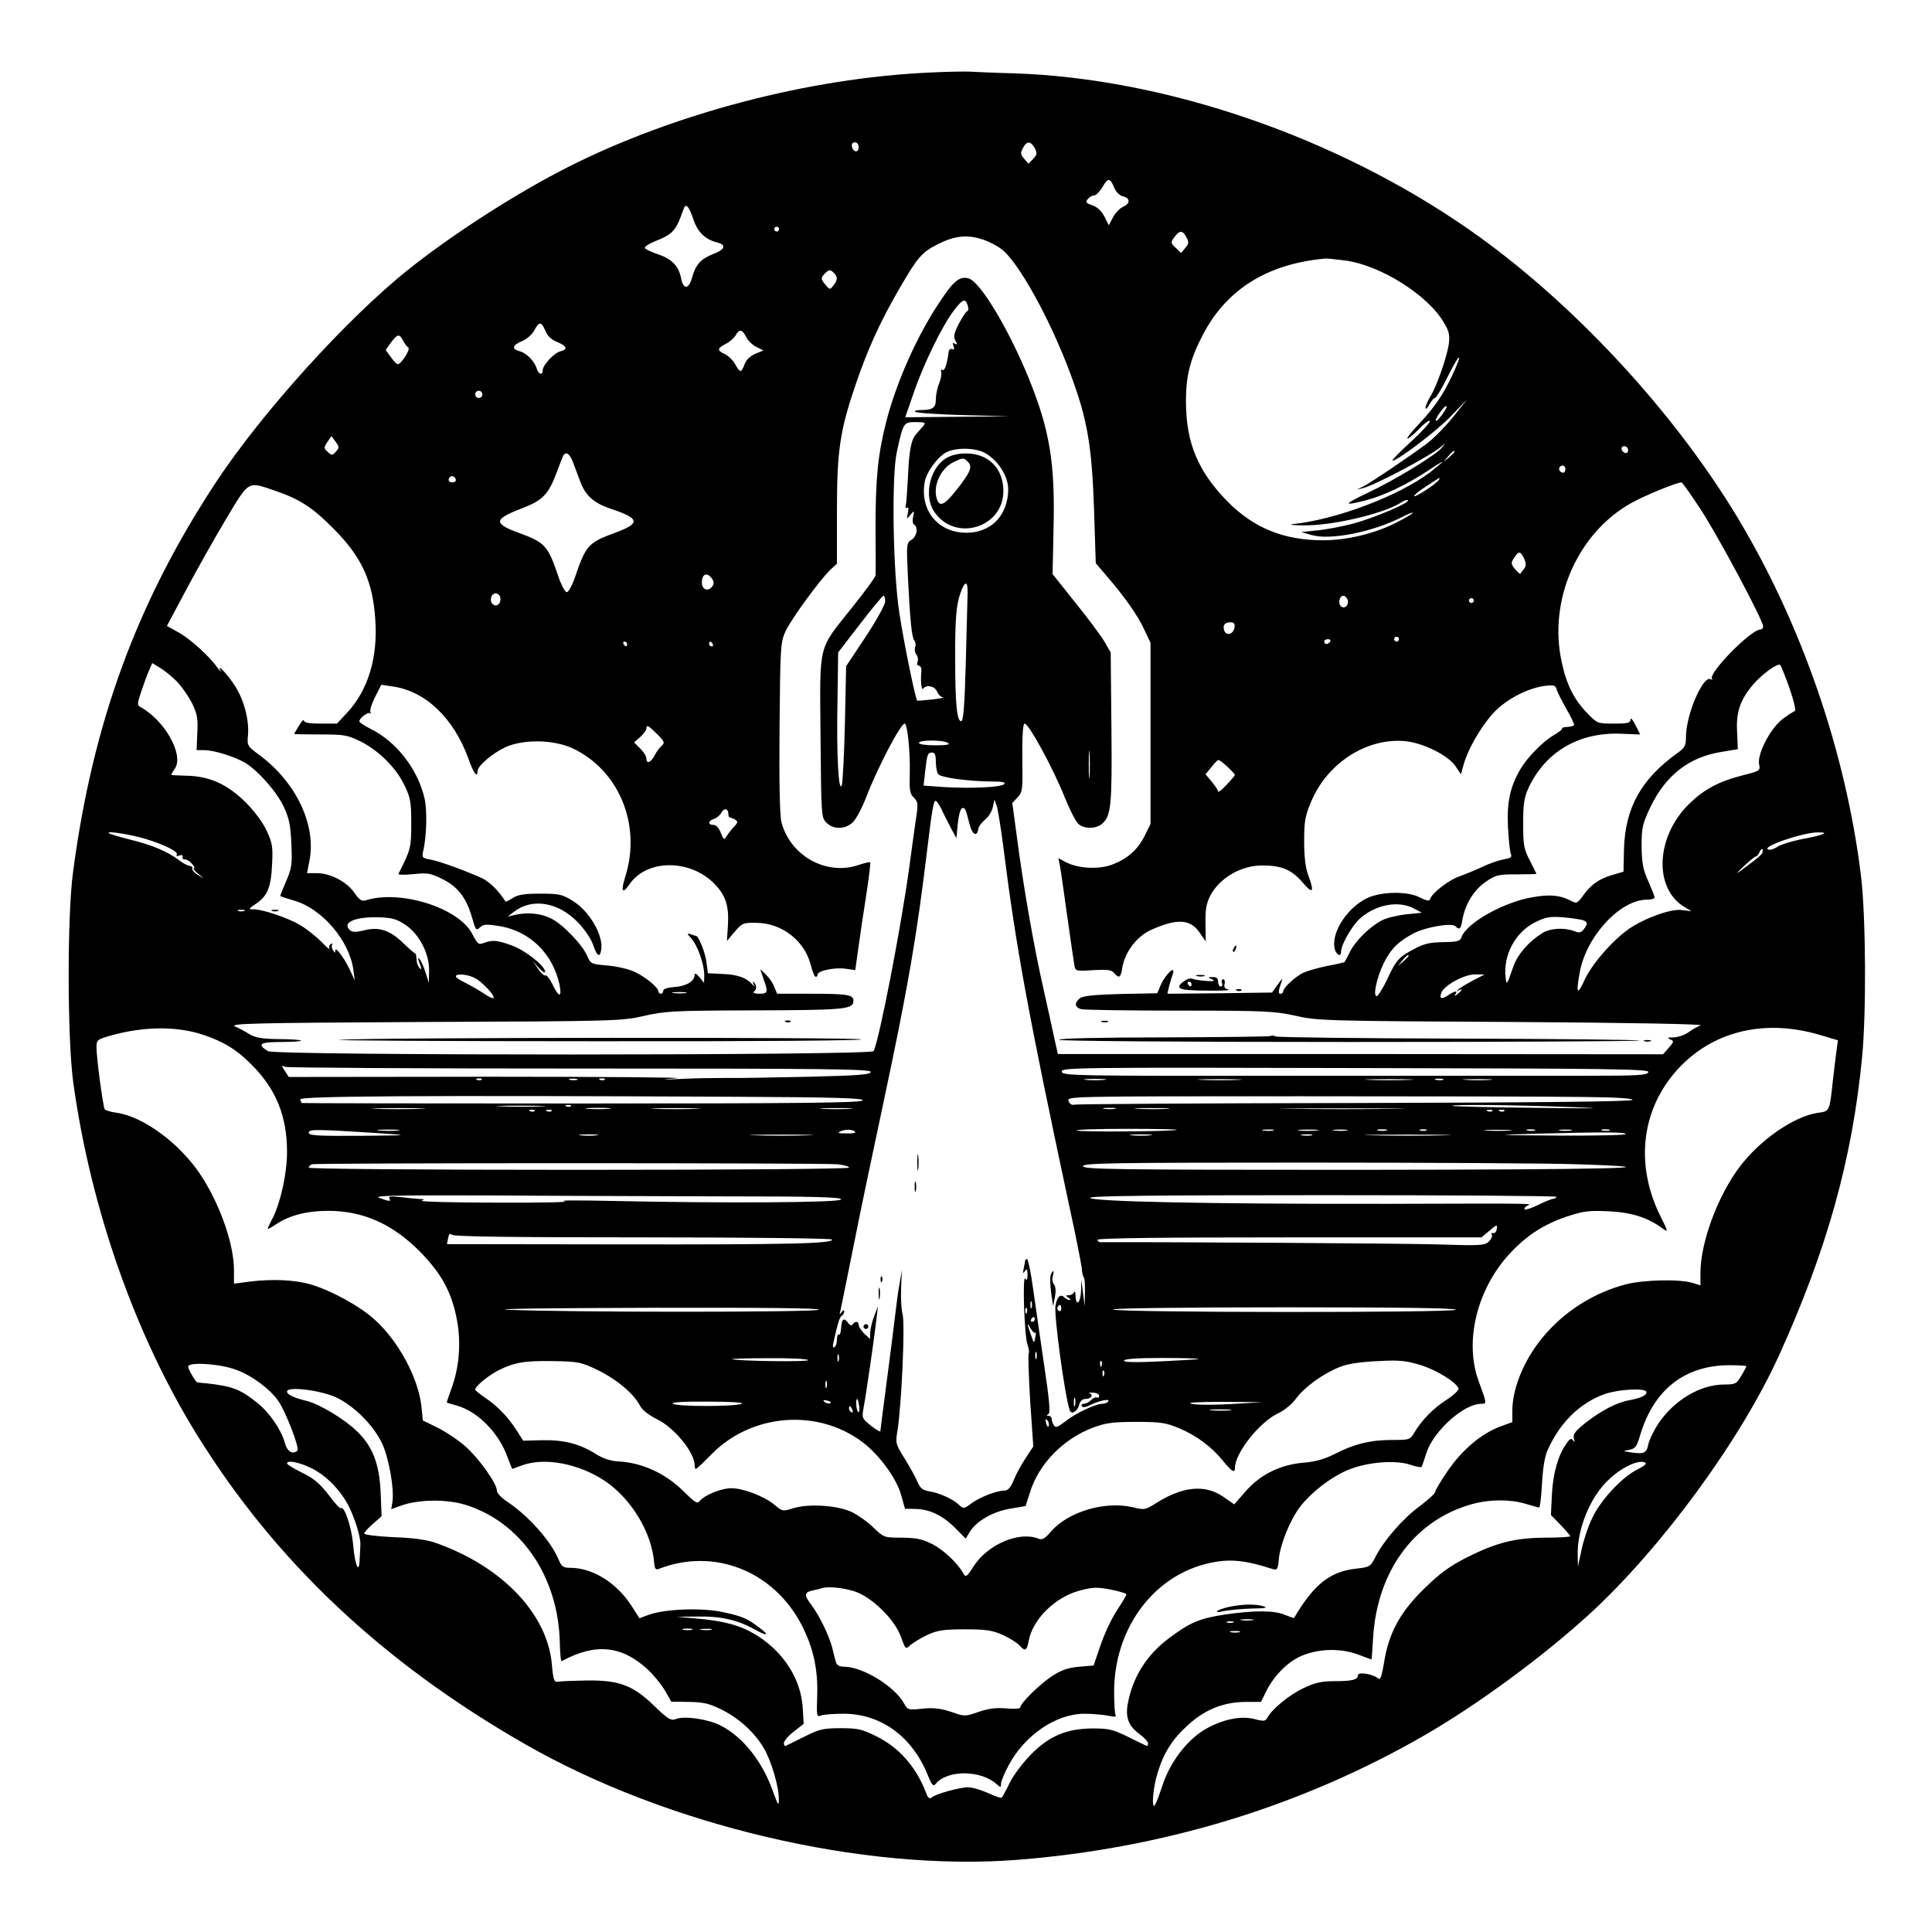 <?xml version="1.0" standalone="no"?>
<!DOCTYPE svg PUBLIC "-//W3C//DTD SVG 20010904//EN"
 "http://www.w3.org/TR/2001/REC-SVG-20010904/DTD/svg10.dtd">
<svg version="1.0" xmlns="http://www.w3.org/2000/svg"
 width="801pt" height="801pt" viewBox="0 0 801 801"
 preserveAspectRatio="xMidYMid meet">
<g transform="translate(0,801) scale(0.1,-0.1)"
fill="#000000" stroke="none">
<path d="M3850 7709 c-496 -23 -1053 -169 -1492 -390 -210 -106 -476 -276
-663 -425 -254 -202 -609 -594 -800 -884 -327 -497 -510 -995 -592 -1614 -25
-184 -24 -696 1 -876 72 -518 255 -1042 511 -1456 325 -526 769 -945 1360
-1284 588 -338 1403 -530 2040 -481 606 47 1180 222 1690 516 222 128 491 326
686 504 299 275 625 720 785 1072 198 437 303 811 344 1234 18 180 16 582 -4
750 -62 514 -247 1050 -515 1494 -269 445 -689 895 -1107 1187 -553 386 -1261
629 -1889 650 -82 2 -166 6 -185 7 -19 1 -96 0 -170 -4z m-290 -310 c0 -24
-23 -21 -28 4 -2 10 3 17 12 17 10 0 16 -9 16 -21z m730 -3 c11 -21 10 -27 -7
-45 l-19 -20 -18 21 c-15 17 -16 24 -5 44 16 31 32 30 49 0z m330 -165 c7 -17
22 -32 36 -35 31 -8 31 -30 -1 -44 -13 -6 -32 -26 -41 -44 l-17 -32 -18 36
c-12 23 -30 40 -50 47 -27 9 -30 13 -19 26 7 8 19 15 27 15 7 0 23 16 34 35
23 39 31 39 49 -4z m-1745 -131 c17 -52 49 -83 98 -95 40 -10 33 -30 -18 -49
-50 -20 -71 -43 -86 -98 -13 -48 -36 -49 -45 -3 -9 51 -38 81 -94 100 -27 9
-52 21 -56 26 -3 5 12 16 33 25 85 34 94 44 127 137 9 27 22 13 41 -43z m355
-40 c0 -5 -4 -10 -10 -10 -5 0 -10 5 -10 10 0 6 5 10 10 10 6 0 10 -4 10 -10z
m1689 -34 c11 -20 10 -27 -5 -44 l-17 -21 -23 22 c-21 20 -21 22 -5 44 21 29
35 29 50 -1z m-841 -10 c23 -8 56 -25 73 -38 69 -50 203 -291 287 -518 70
-187 89 -297 98 -565 l7 -220 47 -55 c78 -91 127 -162 154 -220 l26 -55 0
-376 0 -375 -25 -51 c-30 -59 -75 -97 -141 -120 -54 -18 -136 -13 -184 12
l-32 17 6 -29 c3 -15 17 -111 31 -213 14 -102 28 -194 30 -206 4 -20 10 -21
78 -16 59 3 75 1 86 -12 20 -24 28 -20 34 22 11 65 60 130 120 157 107 48 163
45 201 -12 l25 -36 -1 74 c-1 58 3 83 20 116 39 74 129 126 219 125 78 -1 118
-18 163 -70 43 -51 51 -42 24 29 -11 29 -17 76 -17 139 0 82 3 105 28 164 67
163 233 269 393 253 74 -8 175 -58 206 -103 l23 -34 12 43 c19 64 67 147 117
205 51 58 141 107 216 118 42 5 47 4 53 -18 4 -12 23 -49 42 -82 18 -32 32
-61 29 -63 -3 -3 -16 -6 -29 -7 -14 0 -23 -4 -21 -7 2 -3 -14 -15 -34 -27 -44
-25 -111 -93 -139 -142 -42 -72 -56 -136 -51 -238 3 -54 8 -104 12 -113 6 -13
-1 -17 -30 -22 -21 -4 -60 -17 -88 -31 -28 -13 -72 -31 -97 -40 -44 -16 -112
-68 -120 -94 -3 -9 -14 -7 -44 8 -50 26 -160 24 -218 -4 -79 -39 -143 -134
-135 -201 3 -30 28 -48 28 -21 0 30 48 113 82 141 66 56 158 72 221 38 l32
-17 -66 -7 c-37 -4 -81 -15 -98 -24 -50 -25 -110 -84 -133 -129 -11 -23 -22
-43 -24 -45 -1 -1 -34 -9 -73 -16 -38 -8 -83 -21 -100 -29 -34 -18 -81 -62
-81 -76 0 -6 -5 -10 -11 -10 -11 0 -9 13 6 55 4 11 -3 4 -16 -15 l-25 -35
-217 -3 -217 -2 6 27 c4 16 11 38 15 51 18 47 -30 4 -51 -47 l-12 -29 -152 -3
c-111 -3 -158 -8 -169 -18 -24 -19 -21 -38 6 -45 12 -3 195 -6 407 -6 355 0
392 -2 480 -21 91 -21 125 -22 900 -26 489 -3 796 -9 781 -14 -13 -5 -36 -18
-51 -29 -15 -11 -43 -20 -62 -21 -25 0 -28 -2 -14 -8 17 -7 17 -9 -5 -35 l-24
-27 -1255 1 -1254 0 -12 53 c-6 28 -27 125 -47 214 -41 179 -86 439 -112 641
l-18 133 22 23 c19 20 21 33 20 117 -2 121 1 189 9 189 18 0 120 -189 167
-307 20 -50 45 -99 56 -109 24 -22 75 -21 100 2 36 33 40 78 37 399 l-3 310
-26 45 c-15 25 -69 98 -121 162 l-94 118 4 187 c7 276 -16 411 -104 628 -85
206 -201 399 -249 411 -36 9 -61 -10 -115 -92 -94 -138 -182 -334 -225 -500
-35 -136 -45 -236 -45 -444 1 -102 1 -190 0 -196 0 -6 -43 -65 -95 -130 -146
-183 -136 -143 -133 -538 3 -330 3 -336 25 -357 28 -29 78 -28 109 2 13 12 38
59 55 103 48 125 143 306 160 306 11 0 23 -114 21 -202 -2 -74 0 -89 17 -105
16 -16 18 -25 11 -73 -5 -30 -18 -127 -30 -215 -34 -249 -125 -719 -148 -763
-10 -18 -2481 -19 -2511 0 -47 29 -34 38 56 38 47 0 84 3 81 6 -3 3 -46 6 -95
6 -67 1 -95 6 -118 20 -16 10 -43 25 -60 32 -26 13 68 15 785 19 792 3 818 4
910 25 87 20 124 22 435 23 387 1 429 4 433 35 4 30 -18 34 -179 34 l-137 0
-12 29 c-6 16 -22 39 -35 51 l-23 22 13 -39 c21 -57 19 -63 -17 -63 -18 0 -28
4 -23 8 13 9 13 27 1 39 -5 5 -6 2 -2 -7 7 -13 6 -13 -6 0 -23 26 -61 40 -123
42 l-60 3 -6 45 c-4 39 -33 110 -43 110 -3 0 -13 3 -23 7 -16 5 -15 3 3 -18
27 -29 54 -108 54 -152 l-1 -32 -19 24 c-13 15 -20 18 -20 9 0 -26 -35 -47
-83 -50 -29 -2 -47 -8 -47 -15 0 -7 -4 -13 -10 -13 -5 0 -10 4 -10 9 0 16 -51
59 -97 81 -25 12 -76 24 -115 27 -67 6 -69 7 -83 39 -19 46 -101 132 -150 156
-41 21 -97 27 -150 15 l-30 -7 25 19 c75 59 183 42 265 -42 30 -31 56 -70 64
-94 15 -45 27 -55 33 -25 13 59 -46 163 -117 207 -44 27 -56 30 -135 30 -66 0
-92 -4 -114 -18 -15 -10 -29 -17 -30 -15 -28 45 -67 83 -99 98 -80 35 -174 69
-211 76 -35 6 -37 9 -32 33 15 61 18 171 6 222 -28 120 -116 234 -223 287 -26
13 -47 27 -47 31 0 14 36 41 45 34 4 -5 5 -3 1 4 -4 7 5 35 19 63 l26 51 47
-7 c136 -19 253 -131 314 -299 21 -60 38 -83 38 -52 0 22 62 74 115 99 75 34
199 32 278 -4 193 -90 287 -317 220 -531 -20 -63 -13 -77 17 -33 72 105 252
105 353 1 46 -48 60 -91 55 -172 l-4 -64 32 38 c31 36 35 38 91 37 104 -1 198
-73 224 -173 7 -28 16 -51 21 -51 4 0 8 4 8 10 0 15 70 30 114 24 l42 -6 13
93 c7 52 22 152 33 222 11 71 18 130 16 132 -2 2 -24 -3 -48 -11 -133 -46
-283 37 -320 177 -7 26 -10 165 -8 392 3 338 4 354 25 400 23 50 144 216 187
256 l26 24 0 220 c0 252 13 335 80 530 49 142 98 250 174 382 81 140 97 159
167 194 70 35 123 39 187 17z m1499 -86 c145 -19 343 -143 409 -257 22 -36 25
-52 21 -88 -8 -55 -50 -176 -77 -219 -11 -19 -20 -40 -20 -47 1 -8 8 -2 16 14
8 15 19 27 23 27 5 0 30 41 55 92 50 101 64 101 16 0 -37 -79 -74 -133 -139
-202 -28 -29 -49 -56 -46 -58 2 -3 23 14 46 37 22 24 44 40 47 36 4 -4 -31
-43 -78 -86 -47 -43 -82 -79 -77 -79 21 0 181 121 241 183 l69 72 -57 -72
c-31 -39 -80 -89 -109 -111 -65 -49 -233 -163 -267 -180 l-25 -12 25 6 c54 14
275 131 325 172 20 17 20 17 1 -6 -27 -31 -194 -133 -307 -186 -101 -48 -102
-55 -5 -30 73 19 167 64 254 121 34 23 62 40 62 38 0 -2 -24 -22 -52 -44 -131
-98 -388 -195 -568 -214 -19 -2 -1 -5 42 -5 117 -3 334 48 406 94 13 9 26 13
29 10 10 -10 -139 -73 -227 -97 -47 -12 -114 -25 -150 -28 l-65 -7 42 -12 c77
-23 253 12 373 73 29 15 50 23 47 18 -3 -4 -34 -23 -69 -40 -87 -45 -204 -73
-302 -73 -164 0 -288 51 -396 160 -122 124 -172 242 -173 410 -1 110 17 181
71 284 98 187 268 293 507 314 6 1 43 -3 82 -8z m-2119 -52 c16 -16 15 -29 -3
-52 -14 -18 -15 -18 -34 5 -18 22 -18 26 -4 42 19 20 25 21 41 5z m555 -138
c3 -11 2 -20 -3 -20 -4 0 -19 -23 -34 -51 -21 -41 -24 -55 -15 -71 9 -16 8
-19 -2 -13 -9 6 -10 3 -6 -9 5 -13 3 -17 -6 -13 -7 2 -13 -3 -14 -12 -6 -48
-16 -80 -25 -75 -6 4 -8 1 -6 -7 3 -8 -1 -29 -8 -48 -8 -18 -14 -48 -14 -66 0
-36 -13 -45 -62 -45 -17 0 -28 -3 -24 -7 4 -5 94 -11 199 -14 l192 -5 -216 -2
-216 -2 34 98 c42 123 120 283 168 345 37 49 49 52 58 17z m-1752 -101 c7 -20
25 -37 45 -45 44 -18 50 -32 19 -40 -28 -7 -75 -57 -75 -80 0 -22 -18 -16 -25
9 -10 31 -43 64 -71 71 -34 9 -30 25 11 42 19 8 41 27 50 44 20 38 29 38 46
-1z m833 -27 c8 -15 27 -34 43 -41 l28 -14 -34 -14 c-21 -9 -37 -25 -44 -43
-14 -37 -18 -37 -39 0 -9 17 -29 35 -43 42 -33 15 -32 24 5 43 16 8 34 24 40
35 15 27 27 25 44 -8z m-1423 -14 c7 -13 16 -26 22 -29 10 -7 -30 -69 -44 -69
-4 0 -17 13 -29 30 l-21 29 22 31 c27 36 35 37 50 8z m329 -223 c0 -8 -7 -15
-15 -15 -8 0 -15 7 -15 15 0 8 7 15 15 15 8 0 15 -7 15 -15z m3979 -84 c-29
-40 -38 -32 -9 9 12 17 24 29 27 26 3 -2 -5 -18 -18 -35z m-2151 -47 c-7 -8
-20 -23 -29 -33 -22 -24 -30 -69 -35 -186 -3 -55 -7 -106 -9 -113 -3 -7 0 -10
6 -7 6 4 7 -3 3 -22 -6 -27 -6 -27 10 -8 17 20 17 19 12 -7 -4 -15 -2 -30 4
-33 18 -11 11 -50 -11 -63 -21 -13 -21 -18 -15 -150 9 -183 16 -255 27 -268 5
-6 7 -19 3 -28 -3 -9 -1 -22 5 -30 6 -7 9 -21 5 -30 -3 -9 -1 -16 6 -16 6 0
11 -10 10 -22 -4 -44 0 -83 8 -73 13 18 47 11 57 -12 5 -13 17 -24 25 -24 8
-1 -12 -5 -45 -9 -33 -3 -61 -6 -62 -5 -7 4 -56 241 -74 362 -27 169 -33 568
-11 668 27 124 28 125 78 125 40 0 43 -2 32 -16z m-2435 -106 c-15 -17 -18
-17 -34 -2 -17 15 -17 18 -2 41 l17 25 17 -23 c16 -22 16 -25 2 -41z m5357 6
c0 -9 -5 -14 -12 -12 -18 6 -21 28 -4 28 9 0 16 -7 16 -16z m-2663 -14 c54
-32 93 -96 93 -149 -1 -101 -62 -171 -156 -179 -126 -10 -213 86 -190 211 8
42 57 108 94 124 43 19 122 16 159 -7z m1943 7 c0 -2 -10 -12 -22 -23 l-23
-19 19 23 c18 21 26 27 26 19z m-3656 -39 c7 -18 20 -54 30 -80 23 -63 56 -93
130 -118 120 -40 123 -60 13 -100 -107 -39 -119 -53 -162 -180 -12 -36 -28
-65 -35 -65 -7 0 -23 29 -35 65 -43 127 -55 141 -162 180 -110 40 -107 58 15
104 83 32 107 58 141 150 12 33 24 63 27 68 11 17 25 7 38 -24z m4116 -33 c0
-8 -4 -15 -9 -15 -13 0 -22 16 -14 24 11 11 23 6 23 -9z m-4600 -46 c0 -5 -7
-9 -15 -9 -15 0 -20 12 -9 23 8 8 24 -1 24 -14z m4075 1 c-10 -16 -96 -72
-102 -67 -2 3 19 21 49 40 60 40 62 41 53 27z m1086 -122 c72 -110 259 -460
259 -485 0 -7 -5 -13 -12 -13 -39 0 -219 -184 -200 -205 4 -5 2 -5 -5 -1 -32
18 -103 -146 -103 -240 0 -35 -5 -44 -34 -65 -151 -108 -218 -227 -223 -399
l-2 -94 -48 -14 c-54 -16 -88 -40 -121 -87 -23 -31 -25 -32 -50 -19 -44 23
-88 27 -159 14 -119 -20 -271 -106 -293 -164 -6 -18 -16 -21 -76 -22 -55 -1
-80 -6 -120 -28 -65 -34 -76 -46 -114 -129 -18 -37 -37 -67 -42 -67 -17 0 0
77 29 137 29 59 63 92 125 124 51 26 157 44 172 29 17 -17 23 -12 29 26 11 64
46 122 95 157 44 30 53 32 130 32 45 0 82 1 82 2 0 1 -12 25 -27 55 -25 47
-28 64 -28 153 0 82 4 108 22 148 70 150 209 232 383 225 44 -2 80 -3 80 -3 0
1 -9 18 -20 40 -11 22 -20 32 -20 22 0 -14 -11 -17 -69 -17 -68 0 -69 1 -109
42 -56 57 -87 119 -107 212 -57 257 65 536 289 661 56 31 185 84 207 85 4 0
40 -51 80 -112z m-5912 78 c103 -35 156 -69 246 -160 115 -116 161 -216 171
-376 11 -156 -30 -291 -116 -384 l-43 -46 -68 0 c-49 0 -69 4 -69 13 0 6 -9
-3 -20 -21 -11 -18 -20 -33 -20 -35 0 -1 48 -2 108 -2 98 0 112 -2 167 -29 76
-38 149 -111 183 -184 24 -50 27 -69 27 -157 0 -100 -2 -107 -53 -208 -2 -4
26 -5 62 -1 58 6 71 4 119 -20 64 -31 101 -78 124 -160 15 -53 17 -55 33 -41
15 14 27 14 84 5 123 -22 216 -112 245 -239 12 -57 -1 -59 -27 -5 -12 25 -26
43 -31 40 -4 -3 -18 9 -30 27 l-22 32 25 -28 c14 -15 26 -23 26 -16 0 24 -80
87 -135 108 -62 23 -82 25 -118 12 -23 -9 -27 -6 -49 37 -56 108 -298 185
-443 139 -15 -5 -26 3 -46 32 -32 46 -100 81 -156 81 l-40 0 10 52 c29 147
-55 325 -208 438 -49 36 -51 39 -47 80 6 63 -16 147 -53 205 -31 49 -78 98
-61 65 4 -8 -1 -4 -11 10 -32 46 -111 119 -161 147 l-50 28 80 150 c44 83 118
214 165 293 97 161 88 157 202 118z m5180 -282 c9 -21 9 -30 -1 -43 -7 -9 -14
-18 -15 -20 -1 -2 -11 7 -22 20 -17 21 -17 25 -4 46 20 30 27 29 42 -3z
m-3365 -86 c7 -12 6 -21 -3 -32 -17 -20 -41 -9 -41 18 0 39 23 46 44 14z
m1057 -35 c1 -10 1 -31 0 -48 0 -16 -4 -137 -7 -267 -5 -179 -10 -238 -19
-238 -18 0 -25 72 -25 273 0 137 4 195 16 239 16 56 33 76 35 41z m-1938 -35
c6 -19 -3 -38 -18 -38 -7 0 -15 6 -18 13 -6 18 3 37 18 37 7 0 15 -6 18 -12z
m1597 -21 c0 -13 -36 -79 -81 -147 l-81 -122 -5 -237 c-3 -130 -9 -245 -13
-256 -13 -36 -22 121 -18 340 l3 210 90 117 c50 65 93 117 98 118 4 0 7 -11 7
-23z m1917 7 c8 -21 -13 -42 -28 -27 -13 13 -5 43 11 43 6 0 13 -7 17 -16z
m523 -4 c0 -5 -4 -10 -10 -10 -5 0 -10 5 -10 10 0 6 5 10 10 10 6 0 10 -4 10
-10z m-992 -112 c-4 -27 -33 -36 -42 -13 -8 22 1 35 25 35 15 0 20 -6 17 -22z
m682 -48 c0 -5 -4 -10 -10 -10 -5 0 -10 5 -10 10 0 6 5 10 10 10 6 0 10 -4 10
-10z m-285 -10 c-3 -5 -10 -10 -16 -10 -5 0 -9 5 -9 10 0 6 7 10 16 10 8 0 12
-4 9 -10z m-2915 -10 c0 -5 -2 -10 -4 -10 -3 0 -8 5 -11 10 -3 6 -1 10 4 10 6
0 11 -4 11 -10z m355 0 c3 -5 1 -10 -4 -10 -6 0 -11 5 -11 10 0 6 2 10 4 10 3
0 8 -4 11 -10z m-2224 -153 c21 -21 50 -63 65 -92 22 -46 25 -64 22 -124 l-3
-71 31 0 c43 0 130 -28 173 -54 56 -36 130 -121 159 -184 21 -46 27 -76 30
-152 4 -86 1 -101 -22 -154 -14 -33 -25 -60 -24 -61 2 -2 28 -10 58 -19 115
-33 229 -166 245 -287 l6 -44 -20 43 c-25 53 -61 100 -61 81 0 -11 -2 -11 -9
1 -6 8 -7 18 -4 24 3 5 1 6 -6 2 -6 -4 -9 -13 -5 -19 3 -7 -12 6 -34 29 -22
22 -61 53 -88 69 -51 30 -154 65 -193 65 -22 0 -22 1 10 23 48 32 63 69 67
164 4 71 1 89 -22 138 -16 35 -50 81 -88 119 -76 75 -149 108 -245 110 -35 1
-63 2 -63 4 0 1 7 14 16 27 36 56 -42 197 -141 252 -17 10 -17 13 0 64 10 30
24 69 32 87 l14 33 30 -18 c17 -10 49 -35 70 -56z m6689 -32 c17 -50 27 -91
21 -93 -5 -2 -28 -16 -49 -32 -50 -36 -107 -145 -99 -188 6 -27 4 -28 -66 -46
-100 -25 -163 -59 -224 -119 -138 -135 -148 -349 -20 -427 l30 -18 -40 5 c-45
6 -151 -32 -218 -77 -68 -47 -154 -145 -185 -212 -31 -68 -37 -58 -20 33 28
149 168 299 278 299 18 0 32 4 32 9 0 5 -12 35 -26 67 -22 48 -27 75 -28 144
0 79 3 92 36 163 64 133 161 209 297 230 l66 11 -3 72 c-5 80 13 133 64 193
36 44 105 94 115 84 4 -5 21 -48 39 -98z m-4695 -189 c30 -30 32 -36 19 -47
-8 -7 -22 -25 -30 -41 -16 -30 -34 -37 -34 -13 0 9 -11 27 -25 41 l-26 26 26
23 c14 13 25 29 25 35 0 17 9 12 45 -24z m1205 -36 c11 -7 -5 -10 -52 -10 -39
0 -68 4 -68 10 0 13 100 13 120 0z m587 -137 c-2 -27 -3 -5 -3 47 0 52 1 74 3
48 2 -27 2 -69 0 -95z m-637 60 c0 -21 4 -44 9 -52 9 -14 119 -30 221 -31 47
0 61 -3 53 -11 -13 -13 -135 -19 -251 -12 l-83 6 7 61 c8 70 10 76 30 76 10 0
14 -12 14 -37z m1209 -22 c17 -16 31 -31 31 -34 0 -2 -16 -21 -35 -41 -19 -21
-35 -33 -35 -27 0 5 -12 23 -26 40 l-26 31 24 29 c13 17 26 30 29 30 4 1 21
-12 38 -28z m-1187 -173 c8 -18 26 -53 39 -78 l24 -45 3 30 c5 62 13 95 23 95
11 0 13 -5 29 -68 11 -43 31 -53 36 -19 1 10 14 27 27 38 14 10 29 34 33 52
l7 32 9 -25 c5 -14 18 -95 29 -180 50 -401 104 -693 269 -1465 29 -132 53
-255 55 -273 1 -18 5 -36 9 -39 3 -3 5 -31 4 -62 l-1 -56 -7 55 -7 55 -1 -47
c-2 -50 -21 -68 -23 -20 0 15 -3 21 -6 15 -2 -7 -12 -13 -21 -13 -15 0 -15 -2
-2 -10 8 -5 10 -10 5 -10 -6 0 -16 5 -22 11 -16 16 -30 4 -37 -34 -7 -38 38
-371 59 -434 7 -20 33 -4 39 23 4 15 14 24 26 24 23 0 35 16 18 23 -7 2 -1 4
13 3 14 0 26 -6 26 -13 0 -7 -4 -10 -9 -7 -4 3 -15 -2 -24 -10 -8 -9 -22 -16
-30 -16 -8 0 -12 -4 -9 -10 4 -6 16 -5 33 4 39 19 85 29 77 16 -3 -5 -14 -10
-24 -10 -28 0 -112 -39 -154 -73 -32 -24 -41 -28 -48 -16 -5 8 -9 20 -9 27 0
6 -6 12 -12 12 -10 0 -10 2 -1 8 8 5 4 57 -18 202 -16 107 -36 250 -46 318 -9
67 -21 122 -25 122 -4 0 -8 -3 -8 -7 0 -5 -3 -19 -6 -33 -4 -20 -3 -22 5 -10
9 12 11 9 11 -15 0 -21 -3 -26 -9 -16 -13 20 -4 -239 9 -274 5 -14 8 -31 5
-36 -3 -5 0 -93 6 -197 l13 -189 -31 -47 c-17 -26 -40 -67 -50 -92 -13 -32
-24 -44 -39 -44 -33 0 -104 -28 -138 -54 -30 -22 -32 -22 -50 -5 -25 24 -80
49 -123 56 -29 5 -38 13 -50 41 -8 19 -32 62 -53 96 -37 59 -38 63 -29 116 17
108 32 444 21 481 -5 20 -8 69 -6 110 l3 74 -9 -55 c-6 -30 -14 -91 -19 -135
-5 -44 -21 -168 -35 -275 -14 -107 -26 -199 -26 -203 0 -5 -17 5 -39 22 -37
30 -38 32 -31 73 10 50 46 299 54 373 l6 50 -15 -40 c-9 -22 -16 -53 -17 -68
l-1 -28 -24 22 c-12 13 -23 28 -23 36 0 16 -16 17 -25 2 -5 -6 -12 -4 -20 8
-17 22 -25 15 -28 -25 -1 -16 -5 -28 -9 -25 -5 2 -8 -7 -8 -21 0 -14 -5 -28
-10 -31 -7 -4 -9 3 -4 22 17 76 25 103 34 108 6 3 10 12 10 18 0 7 -4 6 -11
-3 -8 -12 -9 -11 -5 5 3 11 27 133 55 270 27 138 84 408 125 600 102 479 137
684 181 1050 20 165 26 195 34 195 4 0 14 -15 23 -32z m-882 -24 c0 -8 3 -14
8 -14 4 0 13 -4 21 -9 11 -7 10 -12 -5 -28 -11 -11 -24 -28 -31 -39 -11 -18
-13 -17 -25 14 -7 19 -19 32 -30 32 -24 0 -23 17 2 25 11 3 25 15 31 26 11 21
29 17 29 -7z m-2410 -104 c79 -25 130 -52 123 -63 -4 -6 0 -8 10 -4 10 4 16 2
14 -6 -1 -7 3 -11 9 -10 7 1 20 -7 29 -17 10 -11 14 -20 9 -20 -5 0 2 -10 16
-21 l25 -21 -25 15 c-14 8 -24 20 -23 26 2 6 -3 11 -10 11 -7 0 -29 11 -48 26
-49 36 -112 62 -203 84 -43 11 -81 22 -85 26 -10 11 100 -7 159 -26z m6945 21
c-11 -5 -51 -14 -90 -21 -38 -8 -81 -21 -95 -30 -14 -10 -31 -15 -39 -12 -31
11 141 70 204 71 30 0 35 -2 20 -8z m-247 -73 c-3 -11 -15 -22 -90 -77 -23
-17 -20 -12 11 17 24 23 48 42 52 42 4 0 9 7 13 15 6 18 17 20 14 3z m-6295
-245 c-7 -2 -19 -2 -25 0 -7 3 -2 5 12 5 14 0 19 -2 13 -5z m669 -58 c58 -40
98 -120 97 -189 l-1 -51 -14 44 c-8 25 -19 50 -25 55 -7 8 -7 1 1 -19 9 -23 8
-27 0 -19 -7 7 -13 23 -13 37 -1 14 -3 24 -4 23 -2 -1 -25 19 -52 45 -56 54
-102 68 -165 51 -29 -7 -45 -7 -53 0 -39 32 17 58 119 55 56 -2 74 -8 110 -32z
m4881 20 c20 -8 21 -14 3 -38 -11 -14 -19 -16 -40 -7 -42 15 -98 12 -131 -8
-56 -35 -102 -87 -120 -137 -28 -81 -29 -82 -33 -46 -10 91 40 185 120 226 46
23 61 26 118 22 36 -3 73 -9 83 -12z m-723 -148 c0 -2 -10 -12 -22 -23 l-23
-19 19 23 c18 21 26 27 26 19z m-3871 -92 c31 -16 85 -74 77 -83 -3 -3 -23 7
-43 21 -21 14 -55 33 -75 43 -21 10 -38 21 -38 26 0 13 49 9 79 -7z m4136 -11
c-28 -15 -54 -31 -60 -37 -7 -7 -6 -8 3 -3 18 10 15 1 -5 -15 -11 -10 -14 -10
-9 -1 10 16 0 15 -30 -4 -28 -19 -38 -15 -28 11 12 30 94 75 138 75 l41 0 -50
-26z m-3262 -51 c-13 -2 -35 -2 -50 0 -16 2 -5 4 22 4 28 0 40 -2 28 -4z
m-2001 -173 c86 -29 140 -62 202 -125 100 -100 146 -212 146 -361 0 -88 -26
-207 -59 -273 -12 -22 -21 -42 -21 -45 0 -3 16 6 36 19 53 36 127 55 214 55
145 0 267 -54 381 -169 92 -94 134 -172 155 -292 16 -95 7 -194 -27 -283 -10
-28 -18 -50 -16 -51 1 -1 20 -7 43 -13 86 -25 173 -114 208 -213 10 -27 19
-49 20 -49 0 0 19 7 41 15 94 34 235 7 343 -65 110 -74 194 -214 204 -338 2
-25 6 -31 18 -27 229 90 476 -7 593 -231 49 -95 69 -186 65 -296 -3 -84 -2
-88 17 -80 11 4 54 7 95 7 153 -1 281 -95 345 -251 19 -47 24 -52 35 -39 48
58 187 57 252 -2 17 -15 18 -15 18 2 0 9 14 43 31 75 66 125 196 214 313 215
34 0 78 -4 99 -8 27 -6 37 -5 32 2 -3 6 -6 48 -6 94 -1 256 153 473 376 532
94 24 156 20 281 -20 19 -6 22 -2 26 42 6 62 47 162 88 216 48 62 132 126 202
154 79 32 195 41 256 20 23 -8 44 -12 46 -8 2 3 11 29 20 58 30 91 155 203
227 203 24 0 24 -1 -11 95 -59 162 -8 376 125 523 71 78 143 125 240 158 70
23 91 26 176 22 96 -5 162 -26 226 -74 19 -14 18 -8 -12 52 -111 221 -79 460
86 627 145 146 353 192 575 126 l74 -22 -5 -36 c-3 -20 -10 -79 -16 -131 -14
-130 -13 -127 -64 -134 -98 -15 -237 -111 -322 -223 -91 -120 -163 -314 -163
-440 l0 -52 -32 10 c-55 17 -207 13 -278 -6 -126 -33 -242 -104 -329 -202 -86
-96 -141 -222 -141 -323 l0 -46 -52 -19 c-78 -30 -156 -96 -215 -182 -29 -42
-53 -82 -53 -89 0 -6 -30 -33 -66 -60 -69 -51 -147 -141 -182 -210 -20 -39
-24 -41 -75 -47 -111 -11 -178 -63 -262 -205 -1 -1 -18 5 -38 13 -46 19 -126
19 -250 1 -105 -16 -144 -33 -232 -99 -93 -70 -151 -164 -170 -275 -9 -54 5
-89 50 -122 19 -14 35 -31 35 -38 0 -8 -3 -12 -7 -10 -5 2 -39 19 -78 38 -61
30 -79 34 -145 34 -108 -1 -178 -30 -256 -108 -33 -34 -73 -86 -88 -118 -15
-31 -30 -58 -33 -61 -2 -3 -28 6 -56 19 -29 13 -66 24 -83 24 -35 0 -133 -27
-151 -42 -9 -7 -16 -3 -23 18 -42 109 -112 189 -208 236 -58 29 -76 33 -147
33 -72 0 -88 -4 -150 -35 -39 -19 -73 -36 -77 -38 -5 -2 -8 3 -8 11 0 9 18 30
41 48 l41 32 -4 66 c-7 121 -81 235 -197 305 -64 38 -130 56 -246 66 l-80 7
85 1 c96 2 168 -14 236 -52 56 -31 67 -28 22 6 -50 38 -68 46 -149 64 -85 19
-238 14 -307 -10 l-41 -15 -32 50 c-62 97 -162 159 -255 159 -29 0 -36 5 -48
34 -32 77 -126 183 -216 242 -22 15 -40 34 -40 44 0 29 -73 132 -129 182 -29
26 -81 61 -115 78 l-63 31 -6 59 c-13 118 -96 272 -195 360 -63 57 -180 120
-264 145 -67 19 -156 23 -250 12 l-68 -9 0 55 c0 107 -55 267 -135 391 -85
132 -240 248 -354 263 -23 3 -44 10 -47 14 -7 11 -34 214 -34 256 0 31 3 33
53 48 140 40 276 42 389 5z m1564 -140 c1020 0 1204 -2 1204 -14 0 -11 -47
-15 -252 -20 -139 -3 -293 -6 -343 -5 -49 0 -135 -1 -190 -4 -87 -4 -90 -3
-20 3 44 3 -300 6 -764 6 l-844 -1 -16 25 c-15 23 -15 24 2 17 10 -4 561 -7
1223 -7z m4428 -15 c-5 -13 -44 -15 -258 -15 -138 0 -683 0 -1211 0 -914 -1
-960 0 -963 17 -3 17 51 18 1217 15 1077 -2 1220 -4 1215 -17z m-4837 -31 c-3
-3 -12 -4 -19 -1 -8 3 -5 6 6 6 11 1 17 -2 13 -5z m396 -1 c-7 -2 -21 -2 -30
0 -10 3 -4 5 12 5 17 0 24 -2 18 -5z m114 1 c-3 -3 -12 -4 -19 -1 -8 3 -5 6 6
6 11 1 17 -2 13 -5z m2071 -1 c-21 -2 -55 -2 -75 0 -21 2 -4 4 37 4 41 0 58
-2 38 -4z m555 0 c-40 -2 -107 -2 -150 0 -43 1 -10 3 72 3 83 0 118 -2 78 -3z
m710 0 c-46 -2 -120 -2 -165 0 -46 1 -9 3 82 3 91 0 128 -2 83 -3z m140 0 c-7
-2 -21 -2 -30 0 -10 3 -4 5 12 5 17 0 24 -2 18 -5z m195 0 c-26 -2 -71 -2
-100 0 -29 2 -8 3 47 3 55 0 79 -1 53 -3z m-3130 -70 c422 -2 533 -6 529 -15
-3 -10 -245 -13 -1165 -13 -639 0 -1162 1 -1162 2 0 1 -2 7 -5 15 -5 14 497
17 1803 11z m3520 -1 c133 -1 202 -6 200 -12 -2 -7 -381 -11 -1153 -13 -633
-1 -1156 -4 -1163 -7 -8 -3 -17 4 -22 15 -7 20 -3 20 964 20 534 0 1063 -1
1174 -3z m-4325 -39 c-46 -2 -120 -2 -165 0 -46 1 -9 3 82 3 91 0 128 -2 83
-3z m124 1 c-3 -3 -12 -4 -19 -1 -8 3 -5 6 6 6 11 1 17 -2 13 -5z m4153 -4
c147 -6 110 -6 -149 -3 -190 2 -347 6 -350 8 -6 7 264 4 499 -5z m-4778 -7
c-51 -2 -132 -2 -180 0 -48 1 -6 3 93 3 99 0 138 -2 87 -3z m781 0 c-24 -2
-62 -2 -85 0 -24 2 -5 4 42 4 47 0 66 -2 43 -4z m360 0 c-46 -2 -120 -2 -165
0 -46 1 -9 3 82 3 91 0 128 -2 83 -3z m640 0 c-29 -2 -78 -2 -110 0 -32 2 -8
3 52 3 61 0 87 -1 58 -3z m1100 0 c-13 -2 -33 -2 -45 0 -13 2 -3 4 22 4 25 0
35 -2 23 -4z m215 0 c-32 -2 -86 -2 -120 0 -35 2 -9 3 57 3 66 0 94 -1 63 -3z
m940 0 c-114 -2 -303 -2 -420 0 -117 1 -24 2 207 2 231 0 327 -1 213 -2z
m-3561 -9 c-3 -3 -12 -4 -19 -1 -8 3 -5 6 6 6 11 1 17 -2 13 -5z m70 0 c-3 -3
-12 -4 -19 -1 -8 3 -5 6 6 6 11 1 17 -2 13 -5z m3900 0 c-3 -3 -12 -4 -19 -1
-8 3 -5 6 6 6 11 1 17 -2 13 -5z m50 0 c-3 -3 -12 -4 -19 -1 -8 3 -5 6 6 6 11
1 17 -2 13 -5z m-4652 -93 c115 -8 112 -8 -92 -10 -178 -1 -213 1 -213 13 0
15 25 15 305 -3z m63 12 c-21 -2 -55 -2 -75 0 -21 2 -4 4 37 4 41 0 58 -2 38
-4z m1898 -6 c4 -4 -13 -7 -37 -6 -33 0 -39 2 -24 9 22 9 51 8 61 -3z m1333 9
c-7 -7 -408 -10 -415 -3 -4 4 89 7 206 7 117 0 211 -2 209 -4z m399 -3 c-10
-2 -28 -2 -40 0 -13 2 -5 4 17 4 22 1 32 -1 23 -4z m179 0 c-20 -2 -52 -2 -70
0 -17 2 0 4 38 4 39 0 53 -2 32 -4z m126 0 c-13 -2 -35 -2 -50 0 -16 2 -5 4
22 4 28 0 40 -2 28 -4z m165 0 c-10 -2 -26 -2 -35 0 -10 3 -2 5 17 5 19 0 27
-2 18 -5z m165 0 c-7 -2 -19 -2 -25 0 -7 3 -2 5 12 5 14 0 19 -2 13 -5z m345
0 c-27 -2 -69 -2 -95 0 -27 2 -5 3 47 3 52 0 74 -1 48 -3z m105 0 c-7 -2 -21
-2 -30 0 -10 3 -4 5 12 5 17 0 24 -2 18 -5z m150 0 c-13 -2 -33 -2 -45 0 -13
2 -3 4 22 4 25 0 35 -2 23 -4z m160 0 c-7 -2 -21 -2 -30 0 -10 3 -4 5 12 5 17
0 24 -2 18 -5z m67 -15 c0 -4 -125 -7 -277 -6 -278 2 -278 2 -88 8 273 7 365
7 365 -2z m-4267 -5 c-18 -2 -48 -2 -65 0 -18 2 -4 4 32 4 36 0 50 -2 33 -4z
m875 0 c-60 -2 -156 -2 -215 0 -60 1 -11 3 107 3 118 0 167 -2 108 -3z m1420
0 c-21 -2 -55 -2 -75 0 -21 2 -4 4 37 4 41 0 58 -2 38 -4z m670 0 c-10 -2 -28
-2 -40 0 -13 2 -5 4 17 4 22 1 32 -1 23 -4z m545 0 c-78 -2 -208 -2 -290 0
-81 1 -17 3 142 3 160 0 226 -2 148 -3z m-2510 -120 c26 -3 47 -9 47 -14 0 -5
-464 -9 -1120 -9 -672 0 -1120 4 -1120 9 0 5 6 11 13 14 16 6 2118 6 2180 0z
m3070 0 c449 -15 132 -22 -928 -23 -989 0 -1125 2 -1125 15 0 13 113 15 928
15 511 0 1017 -3 1125 -7z m-3550 -133 c386 0 498 -3 494 -13 -4 -13 -487 -16
-947 -6 -140 3 -230 3 -200 -1 30 -4 -94 -7 -277 -6 -182 0 -324 4 -315 8 13
5 11 7 -8 7 -14 1 -49 4 -79 8 -40 4 -52 3 -47 -5 9 -14 1 -14 -42 2 -27 9 60
11 445 10 263 -2 702 -3 976 -4z m3460 -2 c-2 -5 -8 -8 -14 -8 -5 0 -32 -11
-61 -25 -28 -14 -54 -22 -57 -19 -3 3 1 9 9 14 19 11 80 11 -590 9 -708 -1
-1220 9 -1220 25 0 8 265 11 969 11 533 0 967 -3 964 -7z m-248 -135 c-1 -10
-8 -17 -15 -15 -6 1 -9 -2 -5 -7 3 -6 -2 -18 -12 -28 -17 -17 -35 -18 -218
-12 -145 4 -1099 10 -1392 9 -7 0 -13 5 -13 10 0 7 272 10 796 10 l796 0 30
25 c35 30 37 30 33 8z m-3538 -33 c438 0 783 -4 783 -9 0 -17 -170 -21 -876
-20 l-721 1 5 25 c3 17 8 21 15 14 8 -8 251 -11 794 -11z m1610 -292 c-3 -7
-5 -2 -5 12 0 14 2 19 5 13 2 -7 2 -19 0 -25z m123 -4 c0 -8 -5 -12 -10 -9 -6
4 -8 11 -5 16 9 14 15 11 15 -7z m-1005 -4 c-7 -11 -1064 -11 -1290 0 -71 4
191 7 583 8 478 1 711 -1 707 -8z m862 -12 c-3 -8 -6 -5 -6 6 -1 11 2 17 5 13
3 -3 4 -12 1 -19z m1778 12 c-8 -13 -1412 -12 -1421 1 -3 5 279 9 711 9 481 0
714 -3 710 -10z m-1745 -40 c0 -5 -5 -10 -11 -10 -5 0 -7 5 -4 10 3 6 8 10 11
10 2 0 4 -4 4 -10z m2 -55 c3 3 3 -6 0 -21 -5 -25 -5 -25 -18 12 -17 48 -17
56 -1 26 7 -12 16 -20 19 -17z m5 -107 c-3 -7 -5 -2 -5 12 0 14 2 19 5 13 2
-7 2 -19 0 -25z m-820 -10 c-3 -7 -5 -2 -5 12 0 14 2 19 5 13 2 -7 2 -19 0
-25z m-127 3 c0 -8 -291 -4 -315 4 -5 2 63 4 153 4 89 1 162 -3 162 -8z m1619
5 c-2 -2 -73 -6 -156 -10 -105 -5 -153 -4 -153 3 0 7 54 11 157 11 86 0 154
-2 152 -4z m-2489 -47 c77 -38 149 -98 174 -148 9 -17 36 -38 70 -55 72 -35
156 -138 156 -191 0 -8 2 -15 5 -15 3 0 32 27 64 60 166 170 440 192 627 51
69 -52 141 -150 160 -219 l16 -57 47 -1 c59 -2 114 -30 165 -83 l40 -40 16 27
c28 46 96 85 167 97 l65 11 18 56 c36 118 137 222 261 269 54 20 82 24 179 24
102 0 122 -3 178 -26 73 -31 134 -76 182 -135 37 -46 50 -53 50 -29 0 60 101
188 176 224 30 14 61 40 79 65 35 47 115 104 183 130 30 12 86 20 154 23 90 5
117 2 176 -16 67 -20 151 -72 159 -98 2 -6 -20 -27 -49 -46 -55 -35 -103 -84
-134 -136 -18 -30 -20 -31 -94 -31 -89 0 -157 -17 -236 -58 -42 -21 -79 -32
-128 -36 -97 -8 -179 -48 -241 -118 l-48 -55 -49 34 c-74 49 -165 40 -272 -27
-47 -30 -51 -31 -99 -19 -115 27 -268 -18 -339 -100 -26 -30 -37 -37 -53 -30
-81 32 -212 -25 -270 -117 -26 -41 -31 -44 -40 -29 -24 44 -83 99 -129 123
-42 21 -65 26 -126 27 -74 0 -75 0 -118 41 -23 23 -64 52 -90 65 -60 28 -178
36 -243 16 -44 -14 -46 -13 -79 15 -43 35 -129 68 -178 68 -41 0 -110 -28
-130 -52 -11 -14 -19 -9 -66 37 -75 76 -174 121 -272 126 -34 2 -63 12 -94 31
-66 42 -133 59 -223 57 l-78 -2 -28 44 c-36 56 -80 101 -131 135 -22 15 -40
30 -40 33 0 14 56 59 97 80 66 33 109 40 228 38 104 -2 114 -4 185 -38z m2087
19 c-3 -8 -6 -5 -6 6 -1 11 2 17 5 13 3 -3 4 -12 1 -19z m-3585 -18 c64 -24
139 -80 173 -130 30 -44 88 -194 78 -204 -19 -18 -43 -4 -52 32 -15 54 -62
123 -112 164 -72 58 -104 71 -214 83 -16 1 -33 3 -37 4 -7 1 -38 54 -38 65 0
21 135 12 202 -14z m6258 16 c0 -3 -9 -21 -21 -40 -19 -33 -24 -36 -70 -36
-100 0 -209 -65 -275 -164 -18 -28 -36 -65 -40 -83 -7 -37 -16 -42 -69 -35
-38 6 -39 6 -11 11 26 5 32 13 46 61 56 188 184 289 368 290 39 0 72 -2 72 -4z
m-2663 -38 c-3 -8 -6 -5 -6 6 -1 11 2 17 5 13 3 -3 4 -12 1 -19z m-1150 -50
c-3 -7 -5 -2 -5 12 0 14 2 19 5 13 2 -7 2 -19 0 -25z m-2030 -43 c73 -36 150
-113 186 -187 29 -60 52 -191 44 -244 l-5 -31 41 15 c73 26 186 27 264 4 233
-71 389 -299 394 -576 1 -42 4 -75 8 -73 139 76 248 65 356 -34 25 -23 57 -63
72 -88 l26 -46 73 -1 c61 -1 83 -6 136 -32 72 -36 137 -95 175 -160 31 -53 63
-162 62 -212 0 -31 -3 -26 -27 40 -44 121 -124 220 -214 266 -53 27 -150 41
-186 27 -20 -8 -32 -1 -88 53 -89 87 -146 108 -279 107 -55 -1 -109 -3 -120
-5 -18 -3 -21 4 -27 71 -18 209 -205 406 -478 503 -38 14 -92 22 -177 25 -68
3 -123 10 -123 15 0 5 16 23 36 40 l36 32 -4 101 c-6 118 -33 188 -98 251 -51
50 -153 111 -205 125 -58 14 -85 27 -85 40 0 23 143 5 207 -26z m5428 26 c7
-13 -20 -27 -69 -36 -53 -9 -119 -44 -184 -95 -42 -34 -51 -46 -47 -64 5 -15
4 -17 -3 -8 -7 11 -14 8 -29 -15 -33 -46 -55 -123 -59 -211 l-4 -83 40 -41
c22 -23 40 -44 40 -47 0 -3 -46 -6 -103 -6 -127 -1 -202 -20 -326 -82 -72 -37
-112 -66 -177 -130 -99 -96 -147 -184 -166 -307 -10 -58 -15 -73 -25 -64 -22
18 -83 28 -83 13 0 -19 -24 -25 -98 -25 -53 0 -80 -6 -128 -29 -58 -27 -131
-87 -150 -123 -8 -14 -15 -15 -49 -6 -56 15 -124 3 -197 -35 -80 -42 -155
-137 -189 -240 -13 -40 -27 -76 -31 -81 -15 -19 -8 73 11 133 26 85 61 140
126 199 70 64 146 95 237 96 l66 0 20 41 c34 70 97 132 158 154 71 27 157 27
226 1 29 -11 53 -20 54 -20 1 0 4 42 7 93 17 269 166 477 396 547 75 24 169
26 237 5 27 -8 52 -15 55 -15 4 0 9 44 12 98 3 59 11 113 22 137 50 115 134
198 237 235 56 20 163 26 173 11z m-2368 -58 c-3 -10 -5 -4 -5 12 0 17 2 24 5
18 2 -7 2 -21 0 -30z m-1016 9 c-7 -2 -18 1 -23 6 -8 8 -4 9 13 5 13 -4 18 -8
10 -11z m121 -11 c2 -17 1 -28 -4 -25 -8 5 -12 54 -4 54 2 0 6 -13 8 -29z
m-487 9 c-28 -12 -267 -12 -285 0 -10 6 38 10 145 9 99 0 152 -4 140 -9z
m2030 -1 c-71 -4 -146 -4 -165 1 -23 5 22 8 130 8 l165 -1 -130 -8z m-1571
-25 c3 -8 2 -12 -4 -9 -6 3 -10 10 -10 16 0 14 7 11 14 -7z m1564 -1 c-21 -2
-55 -2 -75 0 -21 2 -4 4 37 4 41 0 58 -2 38 -4z m-750 -64 c-3 -8 -7 -3 -11
10 -4 17 -3 21 5 13 5 -5 8 -16 6 -23z m-3063 -173 c61 -28 121 -87 157 -153
28 -53 54 -136 52 -168 0 -11 -2 -38 -3 -59 -2 -66 -19 -28 -27 59 -6 73 -37
165 -51 152 -3 -3 -26 22 -51 56 -37 47 -61 68 -109 91 -34 17 -63 34 -63 39
0 14 46 6 95 -17z m5538 18 c4 -4 -13 -16 -36 -27 -62 -31 -150 -125 -185
-199 -17 -34 -37 -94 -45 -133 l-15 -70 -1 50 c-2 108 53 241 130 312 57 54
132 86 152 67z m-3282 -531 c73 -23 169 -117 195 -191 18 -51 19 -51 39 -32
11 10 43 29 70 42 42 19 67 23 155 23 89 0 113 -4 157 -23 28 -13 59 -32 69
-43 24 -27 31 -24 39 19 16 88 109 180 209 207 56 15 73 16 130 5 36 -7 66
-16 66 -20 0 -4 -18 -34 -39 -66 -22 -33 -52 -97 -68 -144 l-29 -85 -60 -5
c-45 -4 -72 -13 -111 -38 -51 -33 -133 -113 -133 -131 0 -5 -25 -7 -57 -4 -42
4 -74 0 -115 -14 -58 -20 -58 -20 -115 0 -44 14 -72 18 -119 13 -58 -6 -61 -5
-75 20 -37 71 -172 154 -249 154 -19 0 -30 6 -34 18 -3 9 -10 37 -16 62 -14
52 -53 132 -86 176 -31 40 -30 52 4 60 15 3 32 7 37 9 26 9 88 3 136 -12z
m1652 -120 c-13 -2 -33 -2 -45 0 -13 2 -3 4 22 4 25 0 35 -2 23 -4z m-80 -10
c-7 -2 -19 -2 -25 0 -7 3 -2 5 12 5 14 0 19 -2 13 -5z m-2245 -30 c-10 -2 -26
-2 -35 0 -10 3 -2 5 17 5 19 0 27 -2 18 -5z m80 0 c-10 -2 -28 -2 -40 0 -13 2
-5 4 17 4 22 1 32 -1 23 -4z m2190 -10 c-10 -2 -26 -2 -35 0 -10 3 -2 5 17 5
19 0 27 -2 18 -5z"/>
<path d="M5115 4079 c-4 -6 -5 -12 -2 -15 2 -3 7 2 10 11 7 17 1 20 -8 4z"/>
<path d="M4963 3963 c9 -2 23 -2 30 0 6 3 -1 5 -18 5 -16 0 -22 -2 -12 -5z"/>
<path d="M4912 3944 c-46 -32 -28 -41 91 -41 61 -1 102 1 91 4 -16 3 -20 10
-17 24 3 10 0 19 -6 19 -5 0 -8 -7 -5 -15 4 -8 1 -15 -5 -15 -6 0 -11 9 -11
20 0 14 -6 20 -22 19 -22 0 -22 -1 -3 -9 15 -7 8 -9 -25 -7 -25 2 -50 6 -56 9
-6 4 -20 0 -32 -8z m28 -14 c0 -5 -2 -10 -4 -10 -3 0 -8 5 -11 10 -3 6 -1 10
4 10 6 0 11 -4 11 -10z"/>
<path d="M5128 3903 c7 -3 16 -2 19 1 4 3 -2 6 -13 5 -11 0 -14 -3 -6 -6z"/>
<path d="M3258 3773 c7 -3 16 -2 19 1 4 3 -2 6 -13 5 -11 0 -14 -3 -6 -6z"/>
<path d="M4568 3773 c6 -2 18 -2 25 0 6 3 1 5 -13 5 -14 0 -19 -2 -12 -5z"/>
<path d="M5269 3715 c-3 -3 -202 -5 -442 -6 -258 0 -437 -4 -437 -10 0 -5 480
-9 1207 -9 663 0 1204 3 1200 6 -3 3 -340 7 -749 8 -409 1 -750 5 -759 9 -8 4
-17 5 -20 2z"/>
<path d="M1410 3699 c-47 -3 428 -6 1055 -6 671 -1 1126 3 1105 8 -37 9 -2017
8 -2160 -2z"/>
<path d="M6818 3693 c6 -2 18 -2 25 0 6 3 1 5 -13 5 -14 0 -19 -2 -12 -5z"/>
<path d="M3922 6110 c-67 -41 -93 -156 -49 -221 85 -128 287 -68 287 85 0 94
-62 156 -155 156 -33 0 -62 -7 -83 -20z m92 -16 c19 -19 9 -44 -54 -122 -42
-53 -63 -64 -74 -36 -21 54 11 130 67 158 40 19 42 20 61 0z"/>
<path d="M1128 4233 c6 -2 18 -2 25 0 6 3 1 5 -13 5 -14 0 -19 -2 -12 -5z"/>
<path d="M3803 3190 c0 -30 2 -43 4 -27 2 15 2 39 0 55 -2 15 -4 2 -4 -28z"/>
<path d="M3792 3090 c0 -19 2 -27 5 -17 2 9 2 25 0 35 -3 9 -5 1 -5 -18z"/>
<path d="M4356 2723 c-3 -10 -2 -43 2 -73 l8 -55 8 38 c4 25 3 43 -4 52 -7 8
-9 23 -5 35 3 11 4 20 1 20 -2 0 -7 -8 -10 -17z"/>
<path d="M3651 2704 c0 -11 3 -14 6 -6 3 7 2 16 -1 19 -3 4 -6 -2 -5 -13z"/>
<path d="M3643 2645 c0 -22 2 -30 4 -17 2 12 2 30 0 40 -3 9 -5 -1 -4 -23z"/>
<path d="M3580 2510 c0 -5 5 -10 10 -10 6 0 10 5 10 10 0 6 -4 10 -10 10 -5 0
-10 -4 -10 -10z"/>
<path d="M5101 1349 c-25 -5 -49 -13 -54 -18 -6 -6 5 -6 29 0 22 4 73 9 114
10 53 1 68 3 50 9 -32 10 -84 10 -139 -1z"/>
</g>
</svg>
